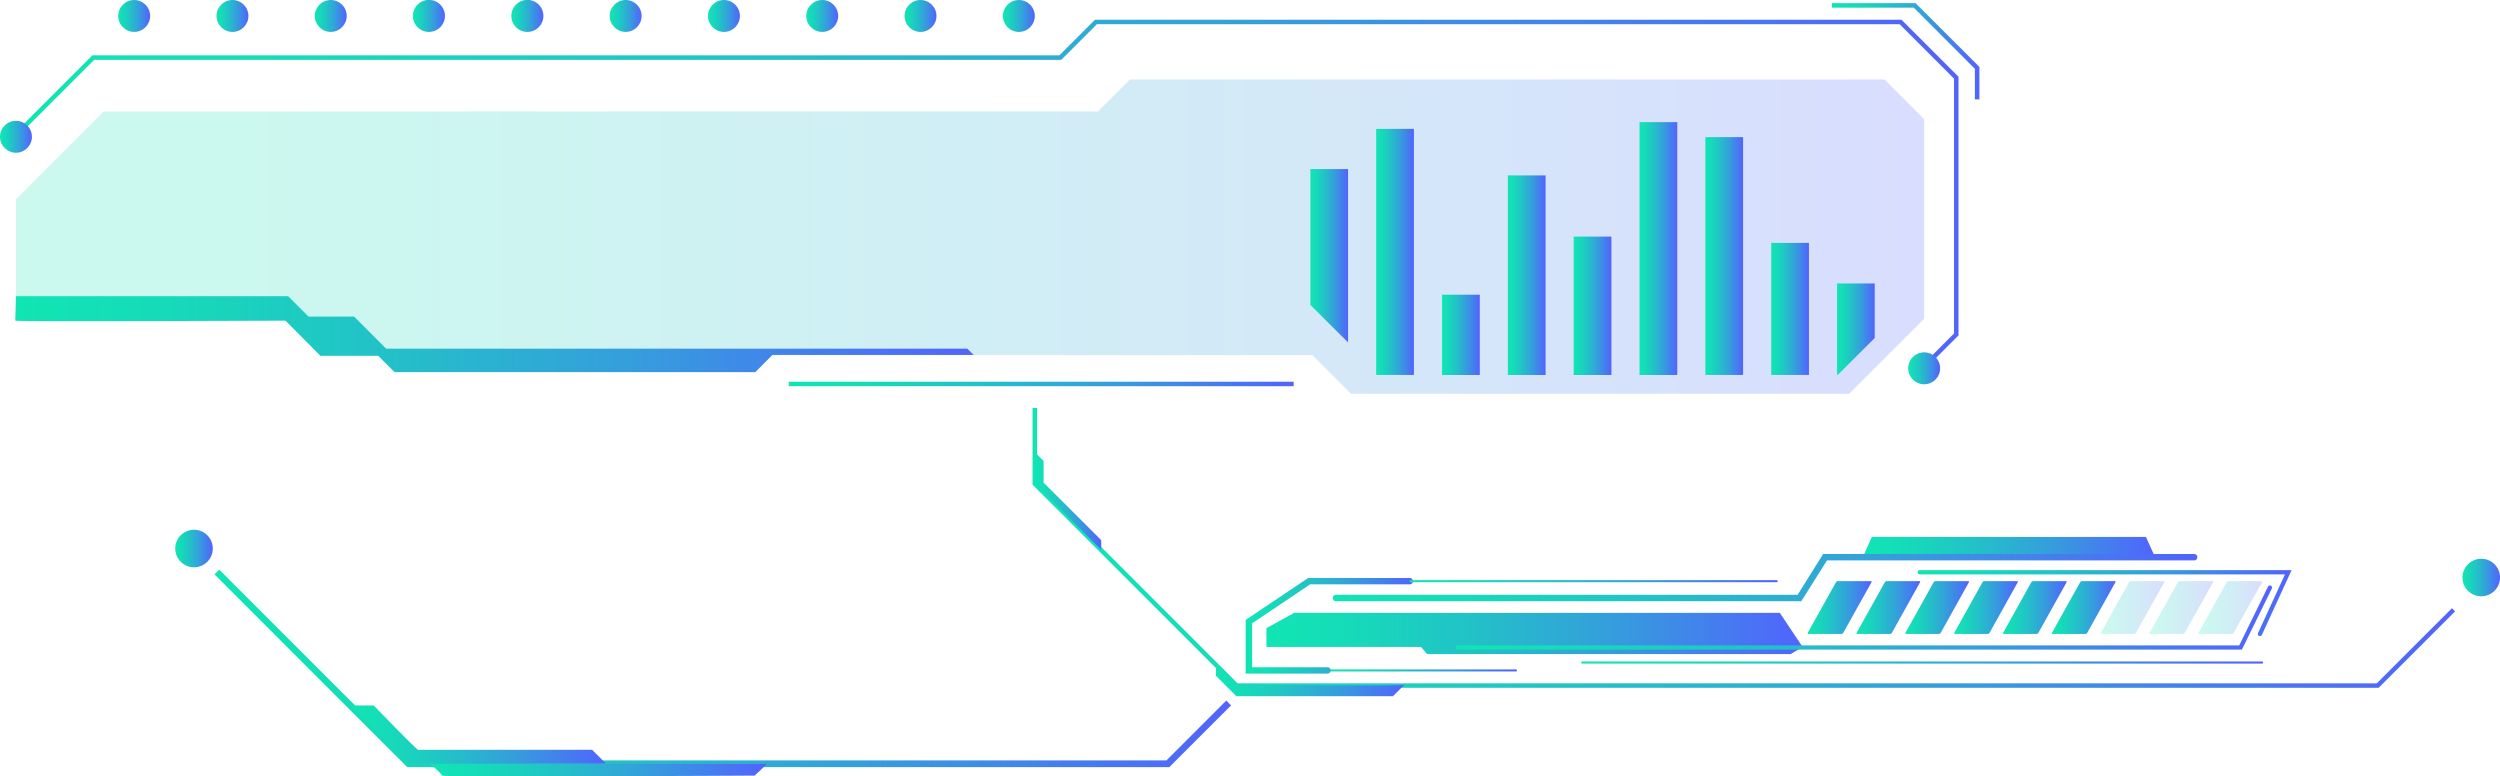 <svg xmlns="http://www.w3.org/2000/svg" xmlns:xlink="http://www.w3.org/1999/xlink" viewBox="0 0 490.41 152.31"><defs><style>.cls-1{fill:url(#New_Gradient_Swatch_5);}.cls-2{opacity:0.22;}.cls-3{fill:url(#New_Gradient_Swatch_5-2);}.cls-4{fill:url(#New_Gradient_Swatch_5-3);}.cls-5{fill:url(#New_Gradient_Swatch_5-4);}.cls-6{fill:url(#New_Gradient_Swatch_5-5);}.cls-7{fill:url(#New_Gradient_Swatch_5-6);}.cls-8{fill:url(#New_Gradient_Swatch_5-7);}.cls-9{fill:url(#New_Gradient_Swatch_5-8);}.cls-10{fill:url(#New_Gradient_Swatch_5-9);}.cls-11{fill:url(#New_Gradient_Swatch_5-10);}.cls-12{fill:url(#New_Gradient_Swatch_5-11);}.cls-13{fill:url(#New_Gradient_Swatch_5-12);}.cls-14{fill:url(#New_Gradient_Swatch_5-13);}.cls-15{fill:url(#New_Gradient_Swatch_5-14);}.cls-16{fill:url(#New_Gradient_Swatch_5-15);}.cls-17{fill:url(#New_Gradient_Swatch_5-16);}.cls-18{fill:url(#New_Gradient_Swatch_5-17);}.cls-19{fill:url(#New_Gradient_Swatch_5-18);}.cls-20{fill:url(#New_Gradient_Swatch_5-19);}.cls-21{fill:url(#New_Gradient_Swatch_5-20);}.cls-22{fill:url(#New_Gradient_Swatch_5-21);}.cls-23{fill:url(#New_Gradient_Swatch_5-22);}.cls-24{fill:url(#New_Gradient_Swatch_5-23);}.cls-25{fill:url(#New_Gradient_Swatch_5-24);}.cls-26{fill:url(#New_Gradient_Swatch_5-25);}.cls-27{fill:url(#New_Gradient_Swatch_5-26);}.cls-28{fill:url(#New_Gradient_Swatch_5-27);}.cls-29{fill:url(#New_Gradient_Swatch_5-28);}.cls-30{fill:url(#New_Gradient_Swatch_5-29);}.cls-31{fill:url(#New_Gradient_Swatch_5-30);}.cls-32{fill:url(#New_Gradient_Swatch_5-31);}.cls-33{fill:url(#New_Gradient_Swatch_5-32);}.cls-34{fill:url(#New_Gradient_Swatch_5-33);}.cls-35{fill:url(#New_Gradient_Swatch_5-34);}.cls-36{fill:url(#New_Gradient_Swatch_5-35);}.cls-37{fill:url(#New_Gradient_Swatch_5-36);}.cls-38{fill:url(#New_Gradient_Swatch_5-37);}.cls-39{fill:url(#New_Gradient_Swatch_5-38);}.cls-40{fill:url(#New_Gradient_Swatch_5-39);}.cls-41{fill:url(#New_Gradient_Swatch_5-40);}.cls-42{fill:url(#New_Gradient_Swatch_5-41);}.cls-43{fill:url(#New_Gradient_Swatch_5-42);}.cls-44{fill:url(#New_Gradient_Swatch_5-43);}.cls-45{fill:url(#New_Gradient_Swatch_5-44);}.cls-46{fill:url(#New_Gradient_Swatch_5-45);}.cls-47{fill:url(#New_Gradient_Swatch_5-46);}.cls-48{fill:url(#New_Gradient_Swatch_5-47);}.cls-49{fill:url(#New_Gradient_Swatch_5-48);}.cls-50{fill:url(#New_Gradient_Swatch_5-49);}.cls-51{fill:url(#New_Gradient_Swatch_5-50);}.cls-52{fill:url(#New_Gradient_Swatch_5-51);}.cls-53{fill:url(#New_Gradient_Swatch_5-52);}</style><linearGradient id="New_Gradient_Swatch_5" x1="2.82" y1="38.21" x2="384.19" y2="38.21" gradientUnits="userSpaceOnUse"><stop offset="0" stop-color="#11e5b3"/><stop offset="0.14" stop-color="#15dcb8"/><stop offset="0.36" stop-color="#21c4c6"/><stop offset="0.64" stop-color="#359edc"/><stop offset="0.97" stop-color="#4f68fb"/><stop offset="1" stop-color="#5263fe"/></linearGradient><linearGradient id="New_Gradient_Swatch_5-2" x1="3.13" y1="46.41" x2="377.45" y2="46.41" xlink:href="#New_Gradient_Swatch_5"/><linearGradient id="New_Gradient_Swatch_5-3" x1="196.72" y1="3.13" x2="202.99" y2="3.13" xlink:href="#New_Gradient_Swatch_5"/><linearGradient id="New_Gradient_Swatch_5-4" x1="374.32" y1="72.25" x2="380.58" y2="72.25" xlink:href="#New_Gradient_Swatch_5"/><linearGradient id="New_Gradient_Swatch_5-5" x1="177.44" y1="3.13" x2="183.71" y2="3.13" xlink:href="#New_Gradient_Swatch_5"/><linearGradient id="New_Gradient_Swatch_5-6" x1="158.16" y1="3.13" x2="164.42" y2="3.13" xlink:href="#New_Gradient_Swatch_5"/><linearGradient id="New_Gradient_Swatch_5-7" x1="138.88" y1="3.13" x2="145.14" y2="3.13" xlink:href="#New_Gradient_Swatch_5"/><linearGradient id="New_Gradient_Swatch_5-8" x1="119.6" y1="3.13" x2="125.86" y2="3.13" xlink:href="#New_Gradient_Swatch_5"/><linearGradient id="New_Gradient_Swatch_5-9" x1="100.31" y1="3.13" x2="106.58" y2="3.13" xlink:href="#New_Gradient_Swatch_5"/><linearGradient id="New_Gradient_Swatch_5-10" x1="81.03" y1="3.13" x2="87.3" y2="3.13" xlink:href="#New_Gradient_Swatch_5"/><linearGradient id="New_Gradient_Swatch_5-11" x1="61.75" y1="3.13" x2="68.01" y2="3.13" xlink:href="#New_Gradient_Swatch_5"/><linearGradient id="New_Gradient_Swatch_5-12" x1="42.47" y1="3.13" x2="48.73" y2="3.13" xlink:href="#New_Gradient_Swatch_5"/><linearGradient id="New_Gradient_Swatch_5-13" x1="23.18" y1="3.13" x2="29.45" y2="3.13" xlink:href="#New_Gradient_Swatch_5"/><linearGradient id="New_Gradient_Swatch_5-14" x1="0" y1="26.83" x2="6.26" y2="26.83" xlink:href="#New_Gradient_Swatch_5"/><linearGradient id="New_Gradient_Swatch_5-15" x1="3.04" y1="65.54" x2="191" y2="65.54" xlink:href="#New_Gradient_Swatch_5"/><linearGradient id="New_Gradient_Swatch_5-16" x1="359.34" y1="10.06" x2="388.29" y2="10.06" xlink:href="#New_Gradient_Swatch_5"/><linearGradient id="New_Gradient_Swatch_5-17" x1="154.72" y1="75.32" x2="253.76" y2="75.32" xlink:href="#New_Gradient_Swatch_5"/><linearGradient id="New_Gradient_Swatch_5-18" x1="202.55" y1="107.48" x2="481.6" y2="107.48" xlink:href="#New_Gradient_Swatch_5"/><linearGradient id="New_Gradient_Swatch_5-19" x1="483.05" y1="113.29" x2="490.41" y2="113.29" xlink:href="#New_Gradient_Swatch_5"/><linearGradient id="New_Gradient_Swatch_5-20" x1="202.94" y1="98.27" x2="216" y2="98.27" xlink:href="#New_Gradient_Swatch_5"/><linearGradient id="New_Gradient_Swatch_5-21" x1="238.53" y1="133.51" x2="275.56" y2="133.51" xlink:href="#New_Gradient_Swatch_5"/><linearGradient id="New_Gradient_Swatch_5-22" x1="257.05" y1="50.15" x2="264.44" y2="50.15" xlink:href="#New_Gradient_Swatch_5"/><linearGradient id="New_Gradient_Swatch_5-23" x1="269.96" y1="49.42" x2="277.36" y2="49.42" xlink:href="#New_Gradient_Swatch_5"/><linearGradient id="New_Gradient_Swatch_5-24" x1="282.88" y1="65.68" x2="290.27" y2="65.68" xlink:href="#New_Gradient_Swatch_5"/><linearGradient id="New_Gradient_Swatch_5-25" x1="295.79" y1="53.98" x2="303.19" y2="53.98" xlink:href="#New_Gradient_Swatch_5"/><linearGradient id="New_Gradient_Swatch_5-26" x1="308.7" y1="59.98" x2="316.1" y2="59.98" xlink:href="#New_Gradient_Swatch_5"/><linearGradient id="New_Gradient_Swatch_5-27" x1="321.62" y1="48.76" x2="329.01" y2="48.76" xlink:href="#New_Gradient_Swatch_5"/><linearGradient id="New_Gradient_Swatch_5-28" x1="334.53" y1="50.23" x2="341.93" y2="50.23" xlink:href="#New_Gradient_Swatch_5"/><linearGradient id="New_Gradient_Swatch_5-29" x1="347.45" y1="60.6" x2="354.84" y2="60.6" xlink:href="#New_Gradient_Swatch_5"/><linearGradient id="New_Gradient_Swatch_5-30" x1="360.36" y1="64.58" x2="367.75" y2="64.58" xlink:href="#New_Gradient_Swatch_5"/><linearGradient id="New_Gradient_Swatch_5-31" x1="248.43" y1="124.26" x2="353.6" y2="124.26" xlink:href="#New_Gradient_Swatch_5"/><linearGradient id="New_Gradient_Swatch_5-32" x1="365.42" y1="107.3" x2="422.74" y2="107.3" xlink:href="#New_Gradient_Swatch_5"/><linearGradient id="New_Gradient_Swatch_5-33" x1="310.18" y1="129.97" x2="443.95" y2="129.97" xlink:href="#New_Gradient_Swatch_5"/><linearGradient id="New_Gradient_Swatch_5-34" x1="354.59" y1="119.18" x2="367.09" y2="119.18" xlink:href="#New_Gradient_Swatch_5"/><linearGradient id="New_Gradient_Swatch_5-35" x1="364.17" y1="119.18" x2="376.67" y2="119.18" xlink:href="#New_Gradient_Swatch_5"/><linearGradient id="New_Gradient_Swatch_5-36" x1="373.76" y1="119.18" x2="386.25" y2="119.18" xlink:href="#New_Gradient_Swatch_5"/><linearGradient id="New_Gradient_Swatch_5-37" x1="383.34" y1="119.18" x2="395.83" y2="119.18" xlink:href="#New_Gradient_Swatch_5"/><linearGradient id="New_Gradient_Swatch_5-38" x1="392.92" y1="119.18" x2="405.41" y2="119.18" xlink:href="#New_Gradient_Swatch_5"/><linearGradient id="New_Gradient_Swatch_5-39" x1="402.5" y1="119.18" x2="414.99" y2="119.18" xlink:href="#New_Gradient_Swatch_5"/><linearGradient id="New_Gradient_Swatch_5-40" x1="412.08" y1="119.18" x2="424.58" y2="119.18" xlink:href="#New_Gradient_Swatch_5"/><linearGradient id="New_Gradient_Swatch_5-41" x1="421.66" y1="119.18" x2="434.16" y2="119.18" xlink:href="#New_Gradient_Swatch_5"/><linearGradient id="New_Gradient_Swatch_5-42" x1="431.24" y1="119.18" x2="443.74" y2="119.18" xlink:href="#New_Gradient_Swatch_5"/><linearGradient id="New_Gradient_Swatch_5-43" x1="285.64" y1="121.14" x2="445.69" y2="121.14" xlink:href="#New_Gradient_Swatch_5"/><linearGradient id="New_Gradient_Swatch_5-44" x1="376.17" y1="118.28" x2="449.53" y2="118.28" xlink:href="#New_Gradient_Swatch_5"/><linearGradient id="New_Gradient_Swatch_5-45" x1="260.15" y1="131.52" x2="297.57" y2="131.52" xlink:href="#New_Gradient_Swatch_5"/><linearGradient id="New_Gradient_Swatch_5-46" x1="244.39" y1="122.76" x2="277.3" y2="122.76" xlink:href="#New_Gradient_Swatch_5"/><linearGradient id="New_Gradient_Swatch_5-47" x1="276.47" y1="114" x2="348.72" y2="114" xlink:href="#New_Gradient_Swatch_5"/><linearGradient id="New_Gradient_Swatch_5-48" x1="261.42" y1="113.29" x2="431.18" y2="113.29" xlink:href="#New_Gradient_Swatch_5"/><linearGradient id="New_Gradient_Swatch_5-49" x1="42.08" y1="131.11" x2="241.49" y2="131.11" xlink:href="#New_Gradient_Swatch_5"/><linearGradient id="New_Gradient_Swatch_5-50" x1="34.38" y1="107.6" x2="41.74" y2="107.6" xlink:href="#New_Gradient_Swatch_5"/><linearGradient id="New_Gradient_Swatch_5-51" x1="68.73" y1="144.08" x2="118.83" y2="144.08" xlink:href="#New_Gradient_Swatch_5"/><linearGradient id="New_Gradient_Swatch_5-52" x1="84.3" y1="151.03" x2="150.32" y2="151.03" xlink:href="#New_Gradient_Swatch_5"/></defs><title>filter_category_green_blue</title><g id="Layer_2" data-name="Layer 2"><g id="Layer_1-2" data-name="Layer 1"><polygon class="cls-1" points="377.42 72.56 376.8 71.94 383.31 65.42 383.31 15.42 372.64 4.75 215.17 4.75 208.18 11.74 18.47 11.74 3.44 26.77 2.82 26.15 18.11 10.86 207.81 10.86 214.8 3.87 373.01 3.87 384.19 15.05 384.19 65.79 377.42 72.56"/><g class="cls-2"><path class="cls-3" d="M3.13,39.12,20.39,21.86h195l6.27-6.27h148l7.79,7.79V62.52L362.74,77.23H265l-7.57-7.57H62.81s-5.16-6.88-6.88-6.88H3.13Z"/></g><circle class="cls-4" cx="199.86" cy="3.13" r="3.13"/><path class="cls-5" d="M374.32,72.25a3.13,3.13,0,1,1,3.13,3.13A3.14,3.14,0,0,1,374.32,72.25Z"/><circle class="cls-6" cx="180.57" cy="3.13" r="3.13"/><circle class="cls-7" cx="161.29" cy="3.13" r="3.13"/><circle class="cls-8" cx="142.01" cy="3.13" r="3.13"/><circle class="cls-9" cx="122.73" cy="3.13" r="3.13"/><path class="cls-10" d="M100.31,3.13a3.14,3.14,0,1,1,3.14,3.13A3.14,3.14,0,0,1,100.31,3.13Z"/><path class="cls-11" d="M81,3.13a3.14,3.14,0,1,1,3.13,3.13A3.13,3.13,0,0,1,81,3.13Z"/><circle class="cls-12" cx="64.88" cy="3.13" r="3.13"/><circle class="cls-13" cx="45.6" cy="3.13" r="3.13"/><circle class="cls-14" cx="26.32" cy="3.13" r="3.13"/><circle class="cls-15" cx="3.13" cy="26.83" r="3.13"/><path class="cls-16" d="M3.13,58.1H56.52l4,4h8.94l6.29,6.3h114L191,69.62H151.53L148.16,73H77.4l-3.22-3.21H62.85S56,62.9,56,62.9,3,63.13,3,62.9,3.13,58.1,3.13,58.1Z"/><polygon class="cls-17" points="388.29 19.5 387.4 19.5 387.4 13.5 375.41 1.5 359.34 1.5 359.34 0.62 375.77 0.62 388.29 13.13 388.29 19.5"/><rect class="cls-18" x="154.72" y="74.88" width="99.05" height="0.88"/><polygon class="cls-19" points="466.61 134.92 242.4 134.92 242.27 134.79 202.55 95.08 202.55 80.03 203.43 80.03 203.43 94.71 242.76 134.04 466.24 134.04 480.98 119.31 481.6 119.93 466.61 134.92"/><path class="cls-20" d="M483.05,113.29a3.68,3.68,0,1,1,3.68,3.68A3.68,3.68,0,0,1,483.05,113.29Z"/><path class="cls-21" d="M203,88.71l1.71,1.71v4.25L216,105.94a14.89,14.89,0,0,1,0,1.89l-13-13Z"/><path class="cls-22" d="M238.53,130.43v2.14l4,4h30.72s2.65-2.65,2.27-2.26-32.95,0-32.95,0Z"/><path class="cls-23" d="M264.44,33.16v34c-2.69-2.66-5.59-5.53-7.39-7.36V33.16Z"/><rect class="cls-24" x="269.96" y="25.28" width="7.4" height="48.27"/><rect class="cls-25" x="282.88" y="57.81" width="7.4" height="15.75"/><rect class="cls-26" x="295.79" y="34.41" width="7.4" height="39.15"/><rect class="cls-27" x="308.7" y="46.41" width="7.4" height="27.15"/><rect class="cls-28" x="321.62" y="23.96" width="7.4" height="49.6"/><rect class="cls-29" x="334.53" y="26.9" width="7.4" height="46.65"/><rect class="cls-30" x="347.45" y="47.65" width="7.4" height="25.9"/><polygon class="cls-31" points="367.75 55.6 367.75 66.3 360.49 73.55 360.36 73.55 360.36 55.6 367.75 55.6"/><polygon class="cls-32" points="349.14 120.22 253.88 120.22 248.43 123.22 248.43 126.91 278.75 126.91 279.94 128.3 351.26 128.3 353.6 126.91 349.14 120.22"/><polygon class="cls-33" points="420.96 105.33 367.19 105.33 365.42 109.28 422.74 109.28 420.96 105.33"/><path class="cls-34" d="M443.74,130.18H310.39a.22.22,0,0,1-.21-.21.21.21,0,0,1,.21-.21H443.74a.21.21,0,0,1,.21.21A.22.22,0,0,1,443.74,130.18Z"/><path class="cls-35" d="M361.18,124.35h-6.45c-.13,0-.17-.1-.11-.23l5.52-9.89a.48.48,0,0,1,.36-.23H367c.13,0,.18.11.11.23l-5.52,9.89A.46.46,0,0,1,361.18,124.35Z"/><path class="cls-36" d="M370.76,124.35h-6.45c-.12,0-.17-.1-.1-.23l5.51-9.89a.48.48,0,0,1,.36-.23h6.45c.13,0,.18.11.11.23l-5.51,9.89A.47.47,0,0,1,370.76,124.35Z"/><path class="cls-37" d="M380.35,124.35H373.9c-.13,0-.18-.1-.11-.23l5.51-9.89a.48.48,0,0,1,.36-.23h6.45c.13,0,.18.11.11.23l-5.51,9.89A.47.47,0,0,1,380.35,124.35Z"/><path class="cls-38" d="M389.93,124.35h-6.45c-.13,0-.18-.1-.11-.23l5.51-9.89a.48.48,0,0,1,.36-.23h6.45c.13,0,.18.11.11.23l-5.51,9.89A.46.46,0,0,1,389.93,124.35Z"/><path class="cls-39" d="M399.51,124.35h-6.45c-.13,0-.18-.1-.11-.23l5.51-9.89a.5.5,0,0,1,.36-.23h6.45c.13,0,.18.11.11.23l-5.51,9.89A.46.46,0,0,1,399.51,124.35Z"/><path class="cls-40" d="M409.09,124.35h-6.45c-.13,0-.18-.1-.11-.23l5.51-9.89a.5.5,0,0,1,.37-.23h6.45c.12,0,.17.11.1.23l-5.51,9.89A.46.46,0,0,1,409.09,124.35Z"/><g class="cls-2"><path class="cls-41" d="M418.67,124.35h-6.45c-.13,0-.18-.1-.11-.23l5.52-9.89A.48.48,0,0,1,418,114h6.45c.13,0,.17.11.1.23L419,124.12A.46.46,0,0,1,418.67,124.35Z"/></g><g class="cls-2"><path class="cls-42" d="M428.25,124.35H421.8c-.13,0-.17-.1-.11-.23l5.52-9.89a.48.48,0,0,1,.36-.23H434c.13,0,.18.11.11.23l-5.52,9.89A.46.46,0,0,1,428.25,124.35Z"/></g><g class="cls-2"><path class="cls-43" d="M437.83,124.35h-6.45c-.12,0-.17-.1-.1-.23l5.51-9.89a.48.48,0,0,1,.36-.23h6.45c.13,0,.18.11.11.23l-5.52,9.89A.44.44,0,0,1,437.83,124.35Z"/></g><path class="cls-44" d="M439.78,127.43H286.06a.42.42,0,0,1-.42-.42.41.41,0,0,1,.42-.41h153.2l5.64-11.52a.42.42,0,0,1,.56-.19.42.42,0,0,1,.19.56Z"/><path class="cls-45" d="M443.32,124.76a.57.57,0,0,1-.18,0,.42.42,0,0,1-.2-.56l5.29-11.53H376.59a.42.42,0,0,1-.42-.42.41.41,0,0,1,.42-.41h72.94l-5.83,12.71A.43.43,0,0,1,443.32,124.76Z"/><path class="cls-46" d="M297.36,131.72h-37a.2.2,0,0,1-.2-.2.2.2,0,0,1,.2-.21h37a.21.21,0,0,1,.21.21A.2.2,0,0,1,297.36,131.72Z"/><path class="cls-47" d="M260.35,132.14h-16V121.61l12.26-8.23h20a.63.63,0,0,1,0,1.25H257l-11.39,7.65v8.61h14.71a.63.63,0,1,1,0,1.25Z"/><path class="cls-48" d="M348.51,114.21H276.68a.21.21,0,0,1-.21-.21.2.2,0,0,1,.21-.2h71.83a.2.2,0,0,1,.21.2A.21.21,0,0,1,348.51,114.21Z"/><path class="cls-49" d="M353.36,117.93H262a.63.63,0,0,1,0-1.25h90.63l5-8h72.86a.63.63,0,0,1,0,1.25H358.39Z"/><polygon class="cls-50" points="229.37 150.49 79.89 150.49 42.08 112.67 43.01 111.74 80.44 149.16 228.82 149.16 240.55 137.43 241.49 138.37 229.37 150.49"/><path class="cls-51" d="M34.38,107.6a3.68,3.68,0,1,1,3.68,3.68A3.68,3.68,0,0,1,34.38,107.6Z"/><path class="cls-52" d="M68.73,138.39h4.58s8.4,8.7,8.7,8.7h34.15l2.67,2.67H80.16Z"/><path class="cls-53" d="M84.3,149.76s2.38,2,2.38,2.38,61.35,0,61.35,0,2.54-2.27,2.26-2.27H85.68Z"/></g></g></svg>